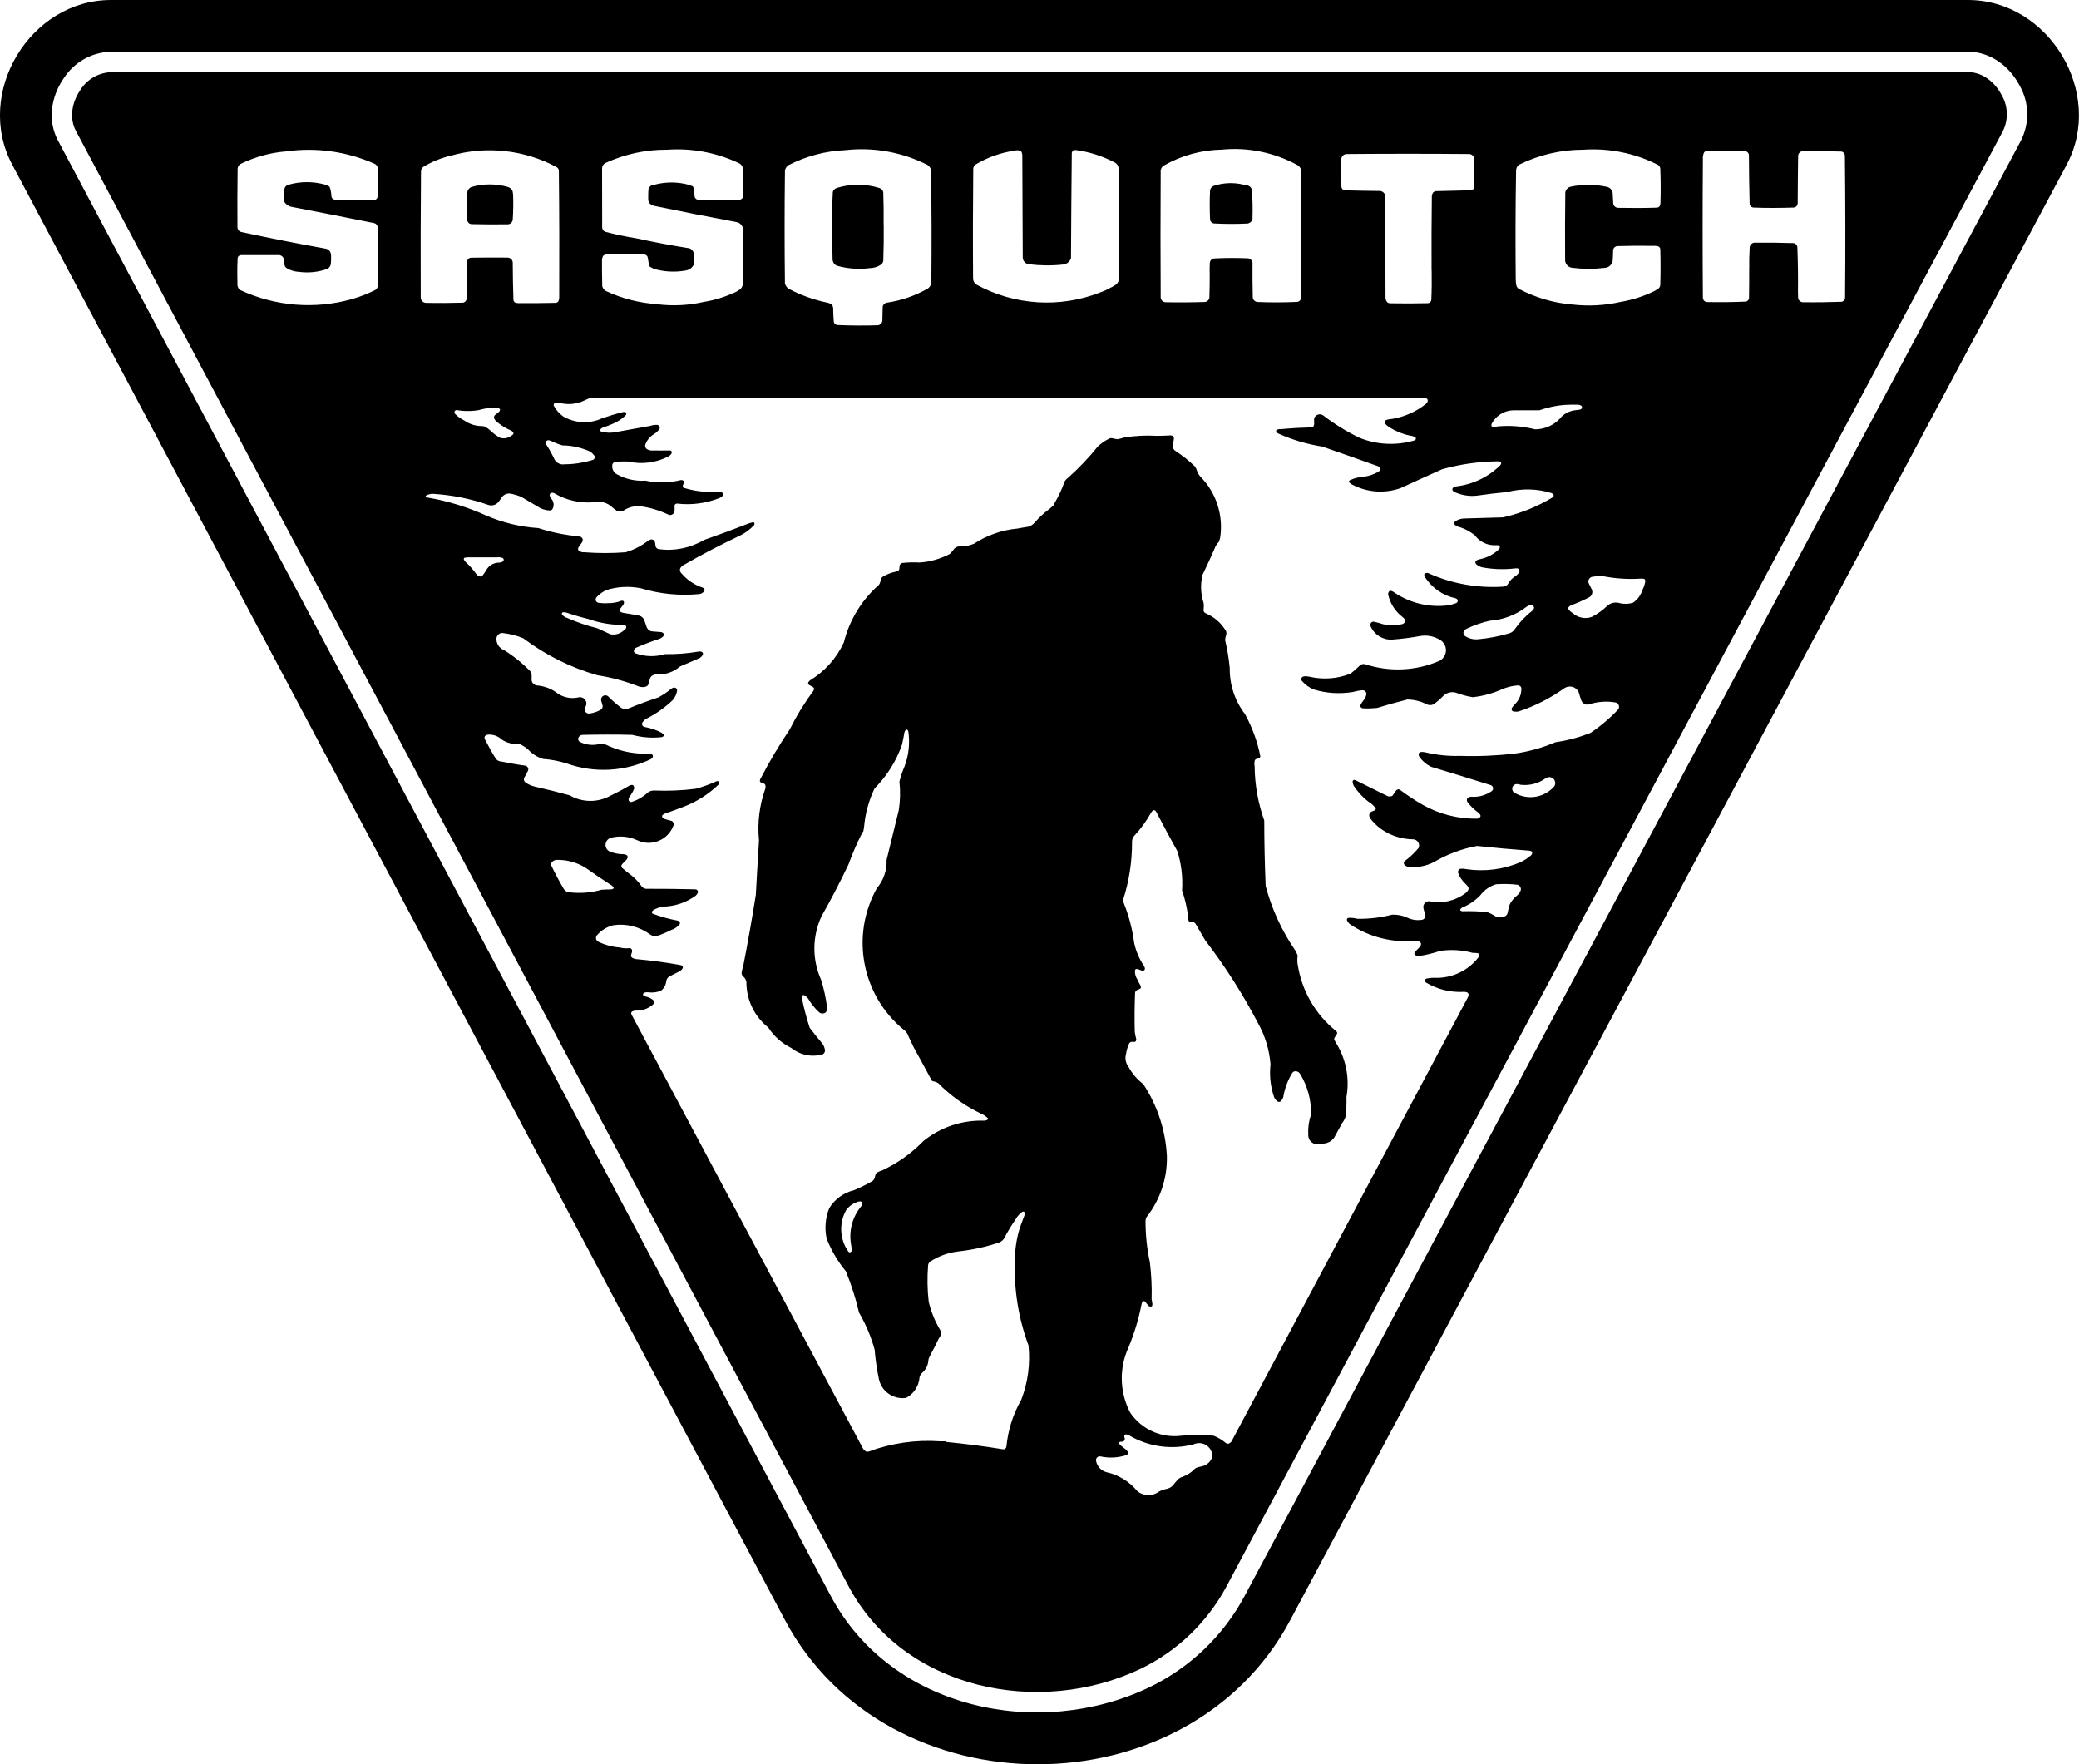 <?xml version="1.0" encoding="UTF-8"?><svg xmlns="http://www.w3.org/2000/svg" viewBox="0 0 235.7 200"><defs><style>.d{fill-rule:evenodd;}</style></defs><g id="a"/><g id="b"><g id="c"><path class="d" d="M12.59,0H223.1c9.2,0,15.53,10.55,11.2,18.67l-88.04,165.02c-11.62,21.77-45.7,21.74-57.28-.06L1.38,18.65C-2.93,10.53,3.4,0,12.59,0Zm124.86,165.1c0-.51-.26-.99-.69-1.27s-.98-.31-1.44-.1c-2.49,.65-5.14,.28-7.35-1.04-.09-.05-.19-.09-.3-.09-.11,0-.2,.08-.21,.19,0,.06,0,.12,.03,.18,.02,.05,.03,.11,.03,.16,0,.13-.08,.24-.21,.28-.05,.02-.11,.02-.16,.02-.07,0-.13,0-.19,.03-.04,.01-.07,.05-.09,.09-.01,.04,0,.09,.02,.12,.1,.13,.21,.24,.34,.32,.12,.1,.25,.21,.38,.3,.1,.08,.18,.18,.24,.29,.06,.12,.03,.26-.08,.33l-.12,.06c-.94,.29-1.93,.34-2.89,.13-.15-.03-.3,.02-.4,.14-.1,.11-.14,.27-.09,.41,.13,.6,.59,1.08,1.18,1.24,1.36,.3,2.58,1.05,3.47,2.12,.69,.6,1.71,.64,2.45,.09,.12-.07,.24-.12,.37-.17,.12-.05,.25-.09,.38-.12,.37-.04,.71-.23,.93-.52,.18-.23,.37-.45,.57-.65l.23-.15c.44-.14,.85-.35,1.22-.63,.13-.12,.26-.24,.39-.36l.14-.1c.23-.08,.47-.15,.71-.19,.55-.13,.99-.55,1.14-1.1h0Zm-30.26-1.65c2.18,.21,4.36,.49,6.52,.84,.09,.01,.19-.01,.26-.07,.07-.06,.12-.14,.13-.24,.18-1.86,.75-3.67,1.68-5.3,.76-1.96,1.04-4.08,.82-6.17-1.14-3.08-1.66-6.34-1.54-9.62,0-1.26,.19-2.5,.56-3.7,.17-.47,.35-.94,.52-1.41,.04-.09,.05-.2,.04-.3-.01-.06-.05-.1-.1-.12-.05-.02-.11-.02-.16,0-.32,.22-.59,.51-.77,.85-.49,.71-.94,1.45-1.33,2.21-.17,.24-.42,.41-.7,.48-1.44,.47-2.93,.79-4.44,.96-1.17,.13-2.28,.53-3.26,1.18-.12,.11-.19,.25-.2,.41-.11,1.38-.09,2.76,.07,4.13,.27,1.13,.71,2.21,1.31,3.21,.1,.23,.09,.5-.02,.73l-.17,.25c-.27,.59-.56,1.16-.88,1.73l-.24,.5-.04,.25c-.04,.54-.3,1.04-.72,1.39-.14,.13-.23,.3-.28,.48-.07,.99-.64,1.87-1.51,2.34-1.48,.23-2.87-.77-3.12-2.24-.22-1.06-.37-2.13-.46-3.21-.4-1.48-1-2.89-1.77-4.21-.37-1.6-.87-3.16-1.49-4.68-.91-1.11-1.65-2.36-2.18-3.7-.25-1.16-.15-2.36,.29-3.46,.63-1.03,1.64-1.76,2.81-2.04,.71-.3,1.41-.64,2.08-1.03,.14-.1,.24-.25,.27-.42,.01-.04,.03-.09,.04-.14,.01-.06,.03-.12,.05-.18,.03-.1,.09-.18,.18-.23,.19-.11,.4-.2,.61-.26,1.74-.82,3.32-1.95,4.66-3.33,1.94-1.56,4.37-2.37,6.86-2.29,.14,0,.28-.04,.4-.12,.02-.02,.04-.06,.04-.09,0-.04-.01-.07-.04-.1-.25-.22-.53-.4-.84-.53-1.76-.85-3.37-2-4.75-3.4-.16-.11-.34-.18-.53-.21-.06-.01-.11-.03-.16-.06-.02,0-.04-.02-.06-.04-.05-.08-.1-.16-.13-.25-.63-1.18-1.27-2.35-1.91-3.51-.21-.42-.41-.84-.6-1.26l-.1-.25c-.1-.18-.24-.34-.41-.47-4.78-3.9-6.08-10.67-3.07-16.06,.76-.89,1.15-2.04,1.1-3.2,.46-1.89,.92-3.78,1.39-5.67,.16-1.06,.19-2.14,.07-3.21,.14-.59,.34-1.17,.58-1.73,.48-1.26,.62-2.62,.43-3.96-.01-.07-.05-.13-.1-.18-.05-.04-.12-.03-.17,0-.08,.07-.14,.16-.17,.26-.08,.48-.17,.95-.28,1.42-.65,1.87-1.72,3.56-3.11,4.96-.66,1.38-1.06,2.86-1.19,4.38l-.08,.47-.13,.18c-.59,1.16-1.11,2.35-1.55,3.57-.95,2-1.97,3.97-3.07,5.9-1.05,2.27-1.07,4.88-.05,7.17,.33,1.04,.56,2.1,.69,3.18,.01,.18-.04,.37-.14,.52-.23,.2-.58,.19-.8-.03-.45-.42-.84-.9-1.15-1.43-.12-.19-.29-.34-.48-.46-.05-.03-.11-.04-.16-.02-.05,.02-.1,.06-.12,.11-.04,.14-.03,.3,.03,.43,.23,1.06,.51,2.12,.84,3.15,.44,.58,.89,1.15,1.37,1.71,.2,.24,.33,.53,.37,.84,.02,.26-.18,.5-.44,.52-1.18,.28-2.43,0-3.38-.77-1.06-.52-1.97-1.33-2.61-2.32-1.58-1.25-2.49-3.16-2.48-5.17-.04-.21-.14-.41-.3-.56-.06-.07-.12-.14-.19-.21h0c-.05-.1-.06-.2-.05-.3,.04-.23,.09-.45,.17-.67,.53-2.71,1.01-5.42,1.44-8.14,.11-2.06,.23-4.11,.36-6.17-.2-1.98,.05-3.98,.71-5.85,.04-.14,.04-.29,0-.43-.01-.03-.03-.05-.05-.08-.03-.03-.07-.06-.11-.07-.11-.04-.21-.08-.31-.12l-.09-.05c-.04-.05-.06-.12-.05-.19,.01-.09,.05-.17,.1-.25,.99-1.91,2.09-3.76,3.29-5.54,.75-1.51,1.63-2.95,2.64-4.31,.06-.08,.09-.16,.11-.25,.01-.08-.02-.15-.08-.2l-.13-.08c-.13-.07-.25-.14-.37-.21-.09-.06-.11-.17-.07-.27,.04-.09,.11-.17,.19-.23,1.68-1.02,3.02-2.52,3.84-4.31,.63-2.52,2.01-4.79,3.96-6.51,.07-.07,.11-.16,.14-.25,.03-.13,.06-.26,.1-.39,.03-.1,.09-.2,.17-.27,.45-.27,.94-.47,1.45-.58,.12-.02,.23-.06,.33-.11,.07-.04,.12-.11,.13-.19,.01-.06,.02-.12,.02-.18,0-.09,.01-.17,.04-.26,.04-.13,.14-.23,.28-.26,.65-.07,1.31-.09,1.96-.05,1.2-.08,2.36-.41,3.43-.97,.19-.19,.37-.39,.52-.61,.15-.15,.35-.24,.56-.25,.57,.03,1.14-.08,1.66-.3,1.48-.97,3.17-1.56,4.93-1.72,.41-.08,.82-.15,1.24-.21,.29-.09,.54-.26,.73-.49,.51-.58,1.08-1.11,1.71-1.57l.41-.37,.12-.25c.46-.78,.84-1.6,1.14-2.45,.09-.16,.21-.29,.36-.39,1.23-1.1,2.37-2.29,3.41-3.58,.4-.38,.86-.69,1.36-.92,.09-.03,.19-.03,.29-.01,.19,.06,.39,.1,.59,.11,.25-.05,.49-.11,.73-.19,1.23-.2,2.47-.26,3.71-.19,.52,0,1.05-.02,1.57-.05,.08,0,.16,.03,.23,.06,.03,.01,.06,.04,.08,.06,.02,.02,.04,.05,.04,.08,.02,.07,.02,.15,.01,.22-.06,.31-.09,.62-.09,.93,.02,.16,.11,.3,.24,.39,.8,.52,1.55,1.11,2.23,1.77,.11,.14,.18,.29,.23,.46,.08,.27,.22,.52,.42,.72,1.79,1.83,2.61,4.39,2.22,6.92l-.14,.46-.16,.17c-.07,.09-.14,.19-.2,.3-.06,.1-.1,.21-.14,.32-.43,.99-.89,1.98-1.36,2.95-.25,1.06-.21,2.16,.13,3.19,.03,.22,.03,.45,0,.67-.02,.09-.02,.19,.01,.28,.04,.09,.11,.16,.19,.2,.97,.4,1.78,1.1,2.32,2,.07,.15,.08,.32,.03,.47-.06,.18-.1,.37-.12,.57,.25,1.05,.43,2.12,.53,3.2-.03,1.87,.58,3.7,1.72,5.19,.82,1.49,1.41,3.1,1.74,4.77,.01,.11-.05,.21-.16,.25-.04,.02-.09,.03-.14,.04-.07,.01-.13,.03-.19,.06-.08,.04-.13,.11-.15,.2-.04,.21-.04,.42,0,.62,.02,2.09,.39,4.17,1.09,6.14,0,2.47,.06,4.95,.16,7.42,.7,2.64,1.85,5.13,3.41,7.38l.22,.5-.03,.25c-.01,.18-.01,.35,0,.53,0,.07,.01,.15,.03,.22,.45,2.98,2.01,5.68,4.35,7.56,.07,.05,.12,.13,.13,.21,0,.02,0,.05-.01,.07-.03,.06-.06,.12-.09,.17-.05,.08-.1,.16-.16,.24l-.07,.12c-.02,.08-.01,.17,.03,.24,.1,.18,.21,.35,.31,.53,1.03,1.78,1.4,3.87,1.04,5.9,.02,.74-.01,1.49-.1,2.22-.09,.27-.22,.53-.4,.75-.3,.55-.6,1.1-.9,1.65-.31,.42-.8,.67-1.32,.66-.28,.04-.57,.06-.85,.05-.49-.15-.81-.62-.76-1.13-.04-.76,.07-1.52,.32-2.24,.03-1.62-.41-3.21-1.25-4.59-.14-.23-.41-.34-.68-.27-.09,.04-.17,.11-.22,.19-.5,.83-.84,1.74-1,2.69-.05,.18-.14,.35-.27,.48-.09,.09-.23,.12-.34,.07-.21-.13-.37-.33-.45-.56-.4-1.18-.53-2.43-.39-3.67-.13-1.64-.61-3.24-1.42-4.68-1.72-3.29-3.72-6.43-5.98-9.38-.37-.62-.74-1.25-1.1-1.88-.04-.07-.11-.13-.19-.16h-.11c-.07,0-.15-.01-.22,0h-.11c-.07-.05-.12-.11-.15-.18-.06-.17-.08-.34-.07-.51-.12-1-.35-1.98-.68-2.93,.1-1.5-.08-3.01-.53-4.45-.77-1.38-1.52-2.77-2.25-4.18-.05-.12-.12-.24-.2-.35-.07-.11-.21-.15-.32-.08-.09,.07-.16,.15-.21,.25-.54,.96-1.19,1.86-1.95,2.67-.16,.21-.23,.46-.21,.72,0,2.17-.33,4.34-.99,6.41-.01,.17,.01,.33,.07,.49,.57,1.43,.96,2.93,1.16,4.46,.2,.95,.59,1.85,1.13,2.65,.06,.09,.09,.19,.09,.29,0,.12-.11,.22-.23,.23-.09,0-.17-.03-.25-.07l-.36-.13c-.06-.02-.13,0-.19,.02-.05,.02-.08,.06-.09,.11-.04,.37,.06,.75,.27,1.06,.09,.21,.19,.41,.31,.61,.05,.08,.08,.17,.09,.26,0,.07-.03,.14-.1,.17-.06,.04-.13,.07-.19,.09-.07,.02-.13,.05-.2,.09-.12,.08-.18,.21-.18,.35-.05,1.45-.07,2.9-.03,4.35,.03,.23,.07,.46,.13,.68,.04,.1,.05,.2,.03,.3-.02,.08-.07,.14-.14,.17h-.11c-.08,0-.15,0-.23-.01-.06,0-.11,.01-.16,.04-.06,.03-.1,.07-.14,.12-.18,.37-.3,.77-.36,1.18-.16,.51-.06,1.06,.26,1.48,.41,.77,.99,1.45,1.69,1.98,1.59,2.42,2.52,5.22,2.67,8.12,.07,2.5-.74,4.94-2.27,6.91-.1,.15-.15,.32-.15,.49,0,1.57,.16,3.14,.49,4.67,.17,1.39,.24,2.79,.2,4.19,.02,.15,.05,.3,.08,.45,.01,.09,0,.19-.01,.28-.01,.04-.04,.08-.08,.09-.13,.05-.28,.01-.36-.09-.12-.14-.23-.29-.35-.43l-.07-.07c-.09-.04-.2,0-.25,.08-.05,.08-.09,.17-.1,.26-.36,1.84-.92,3.63-1.67,5.34-.88,2.26-.74,4.78,.37,6.93,1.27,1.9,3.51,2.92,5.78,2.64,1.23-.14,2.47-.13,3.7,0,.49,.19,.95,.47,1.36,.81,.1,.09,.24,.12,.37,.07,.18-.08,.32-.23,.38-.41l26.71-50.18c.05-.09,.07-.19,.07-.3,0-.12-.08-.23-.2-.26-.11-.04-.23-.06-.35-.05-1.49,.08-2.98-.28-4.26-1.05-.08-.05-.13-.14-.14-.24,0-.04,0-.07,.03-.11,.03-.04,.07-.07,.11-.09,.36-.09,.72-.12,1.09-.1,1.84,.03,3.59-.78,4.75-2.21,.07-.08,.12-.16,.17-.26,.03-.06,.03-.14,0-.2-.03-.06-.09-.11-.16-.12-.19-.03-.38-.05-.57-.04-1.21-.33-2.47-.41-3.7-.22-.78,.26-1.58,.46-2.39,.58-.1,0-.2-.02-.29-.05l-.12-.04c-.1-.06-.14-.18-.09-.29,.1-.16,.22-.3,.37-.42,.13-.12,.24-.26,.33-.42,.04-.08,.05-.17,.01-.25s-.1-.14-.18-.17c-.2-.07-.41-.1-.62-.07-2.51,.19-5.01-.45-7.12-1.82-.19-.12-.34-.29-.44-.49-.05-.1-.02-.22,.08-.28l.12-.03c.33-.01,.66,.02,.97,.11,1.33,.02,2.66-.14,3.94-.47,.59-.02,1.18,.09,1.72,.34,.53,.26,1.14,.34,1.72,.23,.12-.04,.21-.12,.27-.23s.06-.24,.02-.35c-.06-.25-.12-.5-.19-.75-.03-.2,.03-.41,.17-.56,.14-.15,.34-.22,.54-.2,1.44,.3,2.93-.05,4.09-.94,.15-.11,.26-.26,.32-.43,.02-.09,0-.18-.04-.26-.11-.14-.23-.28-.36-.4-.34-.32-.6-.71-.77-1.15-.05-.14-.02-.29,.07-.4,.06-.06,.14-.1,.23-.11,.2-.01,.41,0,.61,.05,2.08,.31,4.2,.04,6.14-.78,.44-.21,.85-.48,1.22-.8,.07-.07,.11-.15,.12-.25,0-.08-.03-.16-.1-.2-.09-.05-.19-.07-.29-.07-1.96-.15-3.91-.32-5.86-.53-1.75,.32-3.42,.95-4.95,1.86-.89,.44-1.89,.62-2.88,.51-.15-.04-.29-.12-.4-.23-.06-.06-.08-.14-.08-.22,0-.08,.05-.16,.11-.21,.58-.43,1.11-.93,1.57-1.49,.09-.21,.07-.45-.05-.64-.12-.19-.32-.32-.55-.33-1.3-.01-2.57-.41-3.64-1.16-.48-.35-.9-.76-1.26-1.23-.09-.15-.12-.32-.08-.49,.07-.16,.2-.27,.37-.31,.07-.03,.15-.06,.22-.09,.05-.02,.1-.07,.12-.12,.02-.04,.02-.09,0-.13-.23-.3-.51-.56-.84-.75-.65-.51-1.21-1.12-1.66-1.81-.07-.15-.11-.31-.11-.47,0-.05,.02-.09,.06-.13s.08-.05,.13-.05c.09,.01,.18,.05,.26,.1l3.51,1.74c.17,.06,.36,.05,.52-.02,.02-.01,.04-.03,.05-.05,.05-.07,.1-.14,.15-.21,.07-.09,.13-.18,.19-.28l.1-.12c.11-.1,.27-.11,.39-.04,.83,.62,1.69,1.2,2.59,1.71,1.86,1.05,3.97,1.59,6.1,1.57,.16,0,.31-.07,.41-.19,.02-.03,.04-.08,.04-.12,0-.05-.01-.09-.04-.14-.06-.1-.14-.19-.24-.26-.46-.33-.86-.72-1.2-1.17-.07-.11-.09-.25-.05-.38,.01-.03,.03-.05,.05-.07,.04-.03,.08-.06,.12-.08,.09-.05,.18-.08,.28-.08,.82,.07,1.63-.15,2.31-.61,.13-.07,.2-.22,.19-.37-.01-.15-.11-.28-.25-.33-2.25-.71-4.5-1.4-6.76-2.08-.56-.27-1.04-.68-1.38-1.2-.06-.11-.06-.24,0-.36,.04-.06,.11-.1,.18-.12,.17-.02,.34,0,.51,.03,1.28,.31,2.6,.45,3.92,.41,2.06,.07,4.12-.02,6.17-.25,1.61-.22,3.19-.66,4.69-1.3,1.36-.19,2.68-.55,3.96-1.05,1.15-.77,2.21-1.67,3.16-2.68,.1-.14,.11-.33,.04-.49-.07-.16-.22-.27-.39-.29-1-.17-2.03-.09-2.99,.23-.37,.09-.75-.13-.87-.49-.1-.29-.2-.59-.28-.89-.13-.3-.39-.53-.71-.61-.32-.09-.65-.03-.92,.15-1.58,1.13-3.32,2.02-5.17,2.63-.2,.04-.41,.04-.61,0-.08-.02-.15-.07-.18-.14s-.03-.16,0-.23c.09-.16,.21-.31,.34-.43,.5-.48,.77-1.14,.75-1.83-.02-.19-.19-.33-.38-.32-.58,.04-1.14,.17-1.68,.38-1.09,.5-2.26,.83-3.46,.96-.67-.11-1.32-.29-1.95-.53-.54-.13-1.11,.05-1.47,.47-.31,.32-.66,.62-1.03,.87-.23,.11-.5,.11-.73,.01-.69-.36-1.45-.55-2.22-.56-1.16,.29-2.31,.61-3.46,.96-.52,.05-1.05,.07-1.57,.04-.12,0-.22-.07-.28-.17-.03-.07-.02-.15,0-.22,.09-.18,.2-.35,.33-.51,.18-.2,.29-.45,.33-.72,0-.12-.04-.23-.13-.31-.08-.08-.2-.12-.32-.12-.37,.03-.74,.1-1.09,.2-1.48,.24-3,.15-4.44-.29-.52-.22-.98-.55-1.34-.98-.07-.09-.08-.22-.03-.32s.16-.17,.27-.18c.21-.03,.43-.01,.64,.04,1.55,.36,3.18,.23,4.66-.36,.38-.3,.74-.62,1.08-.96,.16-.11,.36-.15,.55-.1,2.78,.91,5.79,.77,8.47-.4,.43-.24,.7-.69,.7-1.18s-.26-.95-.69-1.19c-.66-.4-1.45-.56-2.22-.43-1.06,.2-2.13,.33-3.21,.41-1.03,.05-1.99-.54-2.41-1.48-.05-.12-.05-.25,0-.37,.07-.13,.2-.2,.34-.18,.36,.07,.72,.17,1.07,.29,.71,.15,1.45,.14,2.16-.01,.16-.05,.28-.16,.34-.31,.02-.09,0-.18-.05-.25-.08-.1-.18-.19-.28-.27-.81-.63-1.38-1.52-1.6-2.52-.02-.13,.02-.27,.11-.37,.05-.05,.12-.07,.2-.06,.09,.02,.17,.05,.25,.1,1.83,1.28,4.07,1.83,6.28,1.54,.29-.06,.57-.14,.85-.24,.12-.04,.2-.16,.2-.29-.02-.12-.11-.22-.23-.26-1.44-.3-2.69-1.17-3.49-2.4-.05-.09-.08-.18-.08-.28,0-.06,.03-.12,.09-.15l.1-.03c.08-.03,.17-.03,.25,0,2.65,1.2,5.56,1.72,8.46,1.54,.18,0,.36-.07,.5-.19,.08-.09,.14-.19,.2-.29,.19-.3,.45-.55,.75-.73,.17-.11,.31-.26,.41-.43,.05-.09,.05-.2,0-.29s-.15-.15-.25-.15c-.2,0-.41,.02-.61,.05-1.14,.1-2.3,.04-3.42-.18-.2-.07-.39-.17-.56-.31-.1-.08-.15-.21-.11-.34l.07-.09c.12-.08,.26-.13,.4-.16,.82-.16,1.57-.55,2.18-1.12,.06-.07,.1-.15,.11-.24,0-.1-.06-.2-.16-.22-.09-.02-.19-.02-.29-.01-.94,.05-1.84-.37-2.39-1.13-.58-.46-1.24-.8-1.95-.99-.11-.04-.21-.11-.3-.18-.06-.05-.09-.11-.09-.19,0-.07,.03-.14,.09-.19,.3-.22,.66-.34,1.02-.35,1.48-.04,2.96-.08,4.44-.13,1.99-.45,3.9-1.22,5.64-2.28,.09-.06,.12-.17,.08-.27-.04-.08-.11-.15-.2-.19-1.63-.52-3.38-.56-5.04-.13-1.15,.11-2.3,.24-3.45,.41-.87,.1-1.75-.05-2.55-.41-.08-.04-.15-.1-.2-.18-.06-.11-.04-.25,.06-.32,.08-.07,.18-.11,.28-.13,1.9-.21,3.68-1.05,5.04-2.39,.06-.06,.1-.14,.12-.22,0-.07-.02-.14-.08-.18-.09-.05-.19-.07-.29-.06-2.14,.02-4.27,.32-6.33,.9-1.57,.7-3.13,1.41-4.69,2.13-1.84,.66-3.87,.5-5.59-.44l-.24-.19s-.05-.12-.02-.18l.09-.08c.49-.23,1.02-.36,1.56-.39,.58-.08,1.14-.27,1.65-.55,.1-.06,.18-.14,.24-.24,.04-.06,.03-.14-.01-.2-.1-.13-.25-.22-.41-.26-2.05-.74-4.1-1.46-6.16-2.17-1.73-.27-3.42-.77-5.01-1.49-.08-.04-.15-.1-.2-.18-.03-.04-.03-.09-.02-.14s.05-.08,.1-.1c.15-.06,.32-.09,.49-.07,1.14-.11,2.28-.17,3.42-.2,.13-.02,.25-.11,.28-.25,.03-.12,.03-.24,.01-.36,0-.12,0-.24,0-.36,.05-.22,.21-.39,.42-.47,.21-.08,.44-.04,.62,.09,1.27,.98,2.65,1.83,4.1,2.53,2,.81,4.21,.91,6.27,.29,.08-.03,.13-.12,.13-.2,0-.09-.06-.17-.14-.2-.2-.08-.4-.13-.61-.15-.84-.19-1.65-.53-2.37-1.01-.15-.1-.29-.23-.4-.37-.02-.04-.03-.08-.03-.13,0-.04,.01-.08,.04-.11,.05-.08,.13-.13,.22-.16,.2-.05,.41-.09,.61-.1,1.39-.23,2.7-.81,3.81-1.69,.09-.07,.16-.16,.2-.27,.03-.08,.03-.18-.02-.25-.04-.08-.12-.13-.21-.15-.2-.04-.41-.05-.61-.04l-93.74,.04-.5,.04c-.17,.07-.33,.14-.49,.22-.9,.44-1.93,.54-2.9,.27-.14-.03-.29-.02-.43,.02-.04,.02-.08,.04-.11,.07-.02,.01-.04,.03-.05,.05-.03,.07-.03,.14,0,.21,.26,.47,.61,.88,1.04,1.19,1.35,.8,3.01,.88,4.44,.22,.78-.27,1.58-.51,2.39-.71,.09-.01,.18,0,.27,.04,.05,.02,.09,.08,.08,.13,0,.08-.04,.15-.09,.21-.41,.41-.9,.73-1.44,.95-.37,.17-.75,.31-1.14,.43-.09,.04-.18,.1-.25,.18-.03,.04-.05,.1-.04,.16,0,.05,.04,.09,.09,.11,.52,.15,1.07,.18,1.6,.08l3.94-.71c.27-.09,.55-.13,.83-.12,.12,.01,.23,.09,.27,.21s.01,.25-.08,.34c-.16,.2-.34,.36-.56,.5-.46,.27-.8,.69-.98,1.19-.07,.24,.06,.49,.3,.57,.15,.07,.32,.1,.49,.09,.67,.01,1.34,.01,2.01,0,.08,0,.14,.05,.18,.11,.04,.07,.03,.15,0,.21-.08,.15-.2,.27-.35,.35-1.41,.73-3.04,.94-4.59,.58-.47-.02-.95,0-1.42,.04-.22,.03-.39,.22-.37,.45-.03,.41,.19,.79,.55,.97,.98,.54,2.1,.79,3.21,.71,1.34,.28,2.72,.26,4.04-.07,.12-.01,.24,.04,.32,.13,.04,.06,.04,.14,.01,.21l-.07,.12c-.05,.09-.07,.19-.06,.29,0,.06,.04,.1,.09,.13,1.29,.4,2.64,.55,3.98,.45,.1,.01,.21,.03,.31,.05,.08,.03,.15,.08,.19,.16,.03,.07,.03,.15-.02,.21-.12,.14-.27,.25-.44,.31-1.51,.59-3.15,.8-4.76,.61-.11,0-.22,.06-.27,.16l-.02,.12c.02,.2,.02,.4,0,.59-.02,.15-.11,.28-.25,.36-.13,.08-.29,.09-.43,.03-.99-.47-2.05-.8-3.14-.95-.7-.08-1.4,.1-1.99,.5-.23,.13-.51,.13-.74,0-.14-.1-.28-.2-.42-.31-.59-.61-1.47-.86-2.29-.64-1.53,.1-3.05-.25-4.37-1.03-.09-.05-.2-.06-.3-.05-.08,.01-.16,.06-.2,.14-.04,.08-.04,.17,0,.24,.06,.11,.12,.22,.19,.32,.28,.34,.31,.82,.07,1.19-.06,.06-.14,.1-.22,.11-.37,0-.74-.09-1.08-.24-.74-.44-1.48-.87-2.22-1.31-.4-.16-.81-.28-1.23-.36-.42-.06-.84,.16-1.04,.54-.03,.04-.07,.09-.1,.14-.07,.1-.14,.19-.22,.29-.27,.32-.71,.45-1.11,.32-2.07-.73-4.23-1.15-6.42-1.27-.2,.02-.4,.08-.59,.16l-.09,.07s-.03,.04-.03,.07c0,.03,.02,.05,.04,.06,.08,.05,.16,.08,.25,.08,2.27,.39,4.49,1.08,6.59,2.03,1.87,.81,3.88,1.29,5.91,1.42,1.5,.49,3.06,.8,4.63,.94,.15,.02,.28,.11,.36,.24,.06,.15,.04,.31-.05,.44-.11,.17-.23,.33-.35,.49-.06,.07-.1,.17-.1,.27,0,.09,.06,.17,.13,.22,.18,.11,.39,.16,.6,.14,1.55,.12,3.11,.12,4.66,0,.93-.27,1.81-.72,2.57-1.32,.08-.06,.17-.1,.27-.12,.12-.03,.25,0,.34,.07s.16,.19,.17,.31c.01,.1,.03,.2,.04,.29l.03,.15c.06,.14,.19,.24,.34,.27,1.78,.24,3.59-.13,5.13-1.04,1.73-.61,3.45-1.24,5.16-1.91l.4-.11s.07,0,.1,.03c.03,.02,.05,.05,.06,.09,.02,.08,0,.17-.06,.24-.43,.45-.93,.83-1.48,1.11-2.24,1.06-4.45,2.21-6.6,3.45-.1,.08-.18,.17-.25,.27-.11,.2-.06,.45,.11,.6,.64,.76,1.47,1.32,2.41,1.63,.08,.03,.14,.08,.19,.14,.04,.07,.04,.15,.01,.22-.13,.21-.35,.35-.59,.37-2.23,.21-4.48-.01-6.63-.66-1.31-.26-2.67-.19-3.95,.22-.38,.2-.74,.46-1.04,.77-.1,.1-.14,.25-.11,.39,.05,.14,.16,.24,.3,.27,.36,.05,.73,.07,1.1,.04,.51,.01,1.03-.08,1.5-.27,.07-.02,.15-.02,.22,.02,.06,.05,.09,.12,.08,.2,0,.09-.04,.19-.1,.26-.1,.12-.19,.24-.28,.36l-.08,.12c-.06,.1-.03,.24,.08,.3,.11,.07,.22,.11,.35,.12,.6,.09,1.19,.19,1.78,.31,.27,.08,.49,.29,.57,.56,.09,.26,.18,.52,.27,.78,.11,.25,.34,.42,.61,.44,.34,.02,.68,.05,1.02,.08,.07,.02,.14,.05,.2,.09,.06,.04,.1,.11,.1,.19,0,.07-.02,.15-.07,.2-.11,.12-.24,.21-.39,.27-.93,.3-1.84,.65-2.73,1.04-.11,.07-.19,.18-.21,.31-.01,.14,.07,.26,.2,.31,1.06,.38,2.22,.42,3.31,.09,1.3,.02,2.6-.08,3.88-.3,.1-.01,.19,0,.28,.03,.07,.02,.12,.07,.15,.14,.03,.07,.02,.14-.01,.21-.09,.16-.22,.29-.38,.38-.74,.31-1.47,.62-2.2,.94-.74,.64-1.71,.97-2.7,.9-.24,0-.47,.11-.62,.29l-.1,.21c-.03,.16-.06,.32-.1,.48-.04,.22-.22,.39-.44,.43-.24,.05-.49,.03-.72-.05-1.51-.59-3.08-1.02-4.69-1.27-3.03-.87-5.88-2.29-8.4-4.19-.76-.32-1.57-.52-2.39-.6-.19,0-.37,.1-.5,.25-.12,.15-.18,.34-.15,.53,.04,.51,.37,.96,.84,1.15,1.09,.67,2.09,1.48,2.99,2.4,.11,.12,.17,.28,.16,.44,0,.2,0,.4,0,.6,.05,.31,.3,.55,.62,.58,.87,.07,1.71,.4,2.39,.95,.71,.45,1.58,.59,2.4,.38,.27-.03,.53,.1,.68,.32,.15,.23,.16,.51,.03,.75l-.11,.27h0c0,.15,.05,.29,.16,.39s.25,.14,.4,.12c.44-.06,.86-.2,1.24-.41,.17-.09,.27-.28,.24-.47-.04-.18-.1-.36-.15-.53-.08-.23,.02-.48,.22-.59s.47-.07,.62,.12c.45,.45,.93,.87,1.44,1.25,.22,.12,.48,.15,.72,.09,1.14-.47,2.3-.9,3.48-1.29,.5-.27,.97-.58,1.4-.94,.09-.07,.19-.13,.3-.16,.11-.03,.23,0,.31,.07s.12,.19,.1,.31c-.07,.39-.25,.76-.52,1.06-.9,.85-1.93,1.57-3.04,2.12-.15,.1-.27,.24-.37,.39-.05,.1-.06,.21-.01,.31,.05,.1,.14,.17,.24,.19,.67,.12,1.32,.33,1.93,.65l.24,.2s.03,.07,.03,.11c0,.03-.02,.07-.04,.09-.06,.06-.14,.1-.23,.11-1.11,.12-2.23,.03-3.31-.26-1.87-.05-3.74-.04-5.61,0-.26,0-.49,.19-.53,.45,0,.14,.08,.28,.21,.35,.69,.35,1.49,.43,2.24,.23,.11-.02,.21-.03,.32-.04,.05,0,.1,0,.15,.02,.25,.11,.5,.23,.75,.34,1.39,.58,2.88,.84,4.38,.78,.1,0,.19,.03,.28,.06,.07,.03,.12,.08,.14,.14s.02,.14-.01,.2c-.05,.09-.13,.17-.21,.22-2.98,1.42-6.4,1.6-9.51,.5-.88-.28-1.79-.46-2.71-.52-.67-.21-1.27-.59-1.73-1.11-.23-.19-.48-.35-.74-.49-.15-.07-.32-.11-.48-.1-.61,.02-1.21-.15-1.72-.49-.38-.36-.89-.57-1.42-.57-.14-.01-.28,.02-.41,.08-.14,.1-.18,.28-.1,.44,.39,.76,.8,1.51,1.25,2.23,.11,.13,.25,.22,.42,.27l.25,.04c.88,.18,1.77,.34,2.67,.46,.15,.04,.27,.15,.33,.29,.02,.1,0,.2-.03,.29-.14,.26-.28,.52-.42,.78-.09,.17-.05,.39,.1,.52,.32,.23,.68,.4,1.07,.49,1.33,.3,2.65,.63,3.96,.99,1.45,.84,3.24,.85,4.69,.02,.73-.35,1.45-.73,2.15-1.14,.08-.04,.18-.06,.28-.05,.03,0,.05,.02,.08,.03,.03,.02,.05,.05,.07,.08,.06,.11,.07,.23,.04,.35-.14,.33-.33,.65-.55,.94-.07,.11-.09,.26-.04,.38,.07,.12,.21,.17,.34,.14,.68-.22,1.3-.58,1.82-1.07,.22-.16,.48-.23,.75-.22,1.56,.06,3.13,0,4.68-.2,.81-.22,1.59-.5,2.35-.85,.07-.03,.14-.03,.21,0,.06,.02,.1,.08,.1,.14,0,.1-.04,.19-.1,.26-1.16,1.11-2.53,1.97-4.04,2.53-.68,.26-1.36,.51-2.05,.75-.09,.04-.17,.1-.24,.16-.03,.03-.05,.07-.05,.11,0,.04,0,.08,.03,.12,.05,.08,.13,.15,.22,.19,.23,.08,.47,.14,.7,.2l.15,.04c.18,.1,.26,.31,.2,.5-.29,.8-.9,1.44-1.69,1.76-.79,.32-1.67,.29-2.44-.08-.93-.43-1.99-.53-2.98-.27-.36,.11-.6,.44-.6,.82s.27,.7,.63,.79c.46,.17,.94,.25,1.43,.25,.11,0,.22,.04,.32,.09,.11,.06,.16,.19,.12,.3-.03,.12-.1,.22-.19,.3-.14,.14-.28,.28-.41,.42-.06,.06-.1,.14-.1,.23s.04,.17,.1,.23c.31,.27,.62,.52,.95,.76,.44,.34,.83,.74,1.15,1.19l.15,.2c.18,.16,.43,.23,.67,.2,1.79,0,3.57,.01,5.36,.06,.14,0,.26,.1,.3,.23v.12c-.06,.14-.14,.26-.25,.36-1.07,.79-2.36,1.22-3.69,1.25-.39,.06-.77,.19-1.11,.39-.08,.05-.14,.12-.17,.21-.01,.07,.02,.15,.08,.19,.08,.06,.18,.09,.28,.11,.82,.29,1.66,.52,2.52,.68,.14,.02,.25,.12,.3,.25,0,.03,0,.06,0,.08-.01,.04-.03,.09-.06,.12-.23,.27-.53,.47-.87,.59-.55,.28-1.12,.52-1.71,.72-.26,.04-.53-.03-.74-.18-1.2-.89-2.71-1.27-4.19-1.05-.71,.18-1.35,.57-1.84,1.13-.09,.11-.13,.26-.11,.4,.03,.14,.12,.26,.24,.33,.77,.37,1.6,.6,2.45,.66,.35,.09,.71,.12,1.07,.08,.07,0,.15,0,.21,.04,.11,.1,.15,.25,.11,.4-.04,.11-.08,.22-.11,.34v.11c0,.08,.06,.15,.13,.19,.17,.11,.37,.17,.58,.17,1.6,.15,3.19,.36,4.77,.64l.28,.07c.12,.07,.15,.23,.08,.34-.11,.18-.28,.33-.49,.4-.31,.16-.62,.31-.93,.47-.16,.07-.29,.2-.37,.36l-.06,.25c-.05,.41-.26,.79-.59,1.04-.46,.19-.96,.25-1.44,.18-.13-.01-.26,0-.38,.02-.08,.02-.15,.06-.19,.13-.04,.06-.04,.13,0,.19,.05,.07,.13,.11,.21,.13,.33,.06,.63,.19,.89,.39,.14,.13,.16,.35,.04,.49-.54,.5-1.27,.76-2,.72-.1,0-.2,.03-.29,.06l-.12,.05c-.1,.07-.13,.2-.08,.31l26.28,49.27c.08,.11,.17,.21,.29,.28,.1,.05,.21,.05,.31,.03,2.58-.96,5.34-1.36,8.08-1.17,.25,0,.49,0,.74,0h0Zm-11.29-26.22c-.8,1.48-.69,3.28,.28,4.65,.06,.08,.17,.11,.26,.06,.07-.04,.11-.11,.11-.19,0-.2-.01-.41-.05-.6-.3-1.57,.12-3.18,1.14-4.41,.06-.08,.1-.17,.13-.26,.01-.07,0-.14-.05-.2s-.11-.09-.18-.09c-.17,0-.34,.05-.49,.12-.47,.18-.87,.5-1.15,.91h0Zm71.97-35.79c-.58,.62-1.28,1.11-2.07,1.43-.09,.04-.16,.1-.22,.18-.02,.03-.03,.06-.03,.1,0,.03,.01,.05,.04,.07,.06,.05,.14,.08,.22,.08,.94-.03,1.88,0,2.81,.1,.26,.1,.51,.22,.75,.37,.4,.29,.93,.31,1.35,.04,.09-.07,.15-.16,.19-.27,.06-.29,.12-.57,.18-.86,.21-.48,.54-.9,.96-1.22,.16-.14,.28-.31,.35-.51,.05-.14,.03-.29-.05-.42-.08-.13-.2-.21-.35-.24-.79-.09-1.59-.1-2.38-.05-.69,.2-1.3,.62-1.75,1.19h0Zm-101.38-3c-1.02-.67-2.22-1-3.43-.96-.19,.02-.36,.11-.49,.25-.09,.12-.11,.27-.06,.41,.44,.91,.91,1.79,1.42,2.66,.14,.21,.37,.33,.62,.35,1.23,.15,2.47,.05,3.66-.29,.36-.02,.72-.04,1.09-.04,.08,0,.16-.03,.23-.08,.02-.02,.04-.04,.04-.07,0-.04,0-.07-.03-.1-.11-.14-.25-.26-.42-.34-.89-.57-1.76-1.17-2.62-1.78h0Zm105.87-9.49c-.13-.03-.26-.06-.39-.07-.24,0-.45,.15-.51,.38s.02,.47,.22,.6c1.49,.89,3.41,.58,4.54-.73,.17-.27,.12-.62-.1-.84s-.58-.26-.85-.09c-.83,.62-1.88,.89-2.91,.76h0Zm1.5-20.19c-.05-.12-.18-.19-.3-.17-.19,.02-.36,.09-.51,.21-1.21,.92-2.66,1.47-4.17,1.57-.92,.21-1.81,.52-2.66,.93-.16,.09-.27,.24-.31,.42,0,.15,.06,.29,.18,.38,.46,.3,1.01,.43,1.56,.36,1.16-.11,2.31-.33,3.44-.66,.26-.07,.49-.24,.64-.47,.54-.78,1.2-1.48,1.95-2.06,.08-.07,.15-.16,.21-.26,.02-.04,.03-.08,.03-.12,0-.04-.01-.08-.03-.12h0Zm-109.78,.66c-.09-.02-.19-.02-.28,0-.04,0-.08,.04-.09,.08-.03,.08,0,.16,.05,.22,.15,.15,.33,.27,.54,.33,1.1,.49,2.25,.88,3.42,1.17,.49,.23,.98,.46,1.48,.68,.56,.11,1.13-.06,1.54-.45,.1-.06,.18-.14,.23-.23,.04-.07,.04-.16,0-.24-.04-.08-.11-.13-.19-.15-.15-.02-.31-.02-.46,.01-1.23-.03-2.44-.25-3.59-.66-.9-.22-1.78-.48-2.65-.77h0Zm122.42-3.7c-.03-.06-.08-.1-.15-.11-.16-.03-.33-.03-.49-.01-1.39,.08-2.79-.02-4.16-.29-.4-.01-.79,.01-1.19,.08-.17,.03-.32,.15-.39,.31-.07,.16-.06,.34,.03,.49,.12,.22,.23,.44,.33,.66,.12,.32,0,.69-.31,.86-.68,.35-1.38,.66-2.1,.93-.1,.05-.19,.12-.25,.22-.04,.08-.03,.17,.02,.23,.12,.16,.27,.3,.44,.39,.59,.55,1.44,.73,2.19,.45,.63-.32,1.22-.74,1.72-1.23,.4-.37,.96-.49,1.47-.32,.49,.11,.99,.09,1.47-.05,.51-.34,.89-.85,1.07-1.44,.15-.29,.26-.6,.32-.92,0-.05,0-.11,0-.16,0-.03-.01-.06-.03-.09h0Zm-133.9-2.28c.03,.1,.09,.19,.17,.25,.46,.41,.87,.88,1.23,1.38,.09,.13,.23,.23,.38,.28,.13,.02,.27-.03,.35-.14,.14-.17,.27-.36,.38-.55,.29-.54,.84-.87,1.45-.88,.12,0,.24-.03,.36-.08,.11-.04,.18-.14,.19-.25-.01-.11-.09-.2-.2-.23-.19-.05-.39-.07-.58-.04h-3.37l-.31,.05s-.05,.05-.06,.08c-.01,.04-.01,.09,0,.13h0Zm10.21-13.3c-.17-.09-.35-.16-.54-.22-.12-.04-.26,0-.34,.1s-.09,.24-.01,.35c.36,.56,.68,1.14,.96,1.74,.23,.39,.68,.6,1.13,.52,1.06,0,2.11-.17,3.13-.47,.13-.03,.24-.12,.29-.25,.02-.08,0-.16-.03-.23-.22-.33-.55-.56-.93-.67-.86-.33-1.78-.51-2.7-.52-.33-.09-.65-.21-.96-.35h0Zm-8.42-3.67c-.85,.16-1.72,.17-2.58,.02-.13-.02-.25,.06-.29,.19,0,.09,.02,.18,.08,.25,.31,.31,.67,.56,1.06,.75,.58,.41,1.27,.62,1.97,.62l.25,.03c.29,.13,.55,.31,.77,.53,.29,.28,.62,.52,.96,.74,.44,.16,.93,.1,1.32-.17l.24-.18s.04-.08,.04-.12c0-.04,0-.08-.03-.12-.06-.08-.13-.15-.22-.19-.64-.27-1.23-.64-1.75-1.1-.08-.09-.15-.19-.19-.31-.04-.12,0-.26,.09-.35,.12-.1,.24-.2,.37-.29,.07-.05,.13-.12,.17-.19,.03-.04,.04-.08,.04-.13,0-.06-.05-.12-.11-.15-.15-.08-.33-.1-.5-.08-.57,0-1.14,.09-1.69,.24h0Zm123.11-.58c-1.01,.07-2.01,.28-2.97,.62-.98,0-1.97,0-2.95,0-1.03,.02-1.97,.6-2.46,1.51-.04,.08-.05,.17-.03,.25,0,.03,.03,.06,.06,.08,.04,.02,.08,.04,.13,.04,.2,0,.4-.02,.59-.06,1.4-.12,2.81,0,4.17,.34,1.18,0,2.3-.54,3.03-1.47,.45-.41,1.03-.66,1.63-.71l.38-.05,.14-.04c.08-.04,.14-.12,.14-.21,0-.09-.05-.18-.13-.22-.09-.06-.2-.09-.31-.09-.48-.02-.96-.01-1.44,.02h0Zm-76.9-11.59c1.61-.24,3.17-.78,4.58-1.59,.28-.19,.43-.51,.41-.84,.04-4.2,.03-8.39-.04-12.59-.05-.24-.19-.45-.39-.58-2.88-1.46-6.12-2.04-9.32-1.68-2.23,.09-4.41,.67-6.4,1.68-.3,.17-.48,.5-.45,.84-.05,4.19-.05,8.38,0,12.58,.06,.26,.22,.48,.44,.62,1.39,.74,2.89,1.27,4.43,1.58l.44,.16,.09,.18c.06,.14,.09,.29,.07,.44,.01,.46,.03,.92,.07,1.37,.03,.19,.19,.34,.38,.37,1.52,.07,3.04,.08,4.56,.03,.16,0,.31-.06,.42-.18,.11-.12,.16-.27,.15-.43,0-.51,.02-1.03,.04-1.54,.07-.23,.27-.4,.51-.42h0Zm-57.77-2c.04-2.18,.03-4.37-.02-6.55-.01-.21-.15-.38-.35-.45-3.16-.64-6.33-1.26-9.5-1.87-.27-.08-.5-.24-.67-.46-.06-.1-.08-.22-.08-.33-.04-.44-.02-.88,.06-1.31,.07-.21,.26-.37,.48-.4,1.34-.38,2.77-.37,4.11,0l.43,.18c.05,.05,.1,.11,.12,.18,.05,.15,.09,.3,.11,.46,.03,.14,.04,.29,.05,.44,0,.1,.03,.21,.09,.29,.07,.08,.16,.13,.27,.15,1.49,.06,2.99,.08,4.48,.05,.19-.01,.35-.15,.39-.33,.05-.52,.07-1.05,.05-1.58,0-.55,0-1.11-.01-1.66-.02-.23-.15-.44-.36-.54-3.15-1.4-6.62-1.89-10.04-1.41-1.78,.14-3.51,.62-5.12,1.4-.22,.1-.36,.31-.38,.55-.03,2.23-.04,4.46-.02,6.69,.02,.24,.19,.44,.43,.5,3.17,.68,6.35,1.31,9.53,1.88,.38,.05,.67,.39,.65,.77,.02,.32,.01,.63-.02,.95-.03,.26-.18,.48-.42,.59-1.02,.36-2.1,.47-3.17,.33-.49-.02-.97-.16-1.4-.41-.14-.09-.24-.24-.27-.4-.04-.23-.06-.46-.09-.69-.07-.23-.29-.4-.53-.4-1.42,0-2.83,0-4.25,0-.12,0-.24,.04-.34,.12-.06,.06-.09,.14-.1,.23-.05,1.02-.05,2.04-.02,3.06,.02,.25,.16,.47,.38,.58,3.93,1.81,8.38,2.17,12.55,1.01,.92-.26,1.81-.61,2.67-1.03,.2-.12,.33-.34,.32-.58h0Zm41.1,.48c.19-.17,.29-.41,.29-.67,.03-2.03,.04-4.06,.03-6.09-.03-.43-.35-.79-.78-.85-3.12-.58-6.23-1.2-9.34-1.84-.23-.05-.44-.19-.56-.39-.07-.14-.09-.3-.08-.46,0-.32,0-.65,.02-.97,.04-.23,.19-.43,.41-.52l.24-.04c1.29-.35,2.65-.35,3.93,0l.44,.17,.12,.17c.04,.15,.06,.3,.05,.45,.02,.14,.04,.29,.04,.44,0,.16,.08,.31,.21,.4,.14,.07,.3,.11,.46,.12,1.44,.04,2.89,.03,4.33-.02,.12-.02,.23-.06,.34-.13,.07-.05,.13-.13,.15-.22,.04-.2,.05-.4,.04-.61,.02-.9,0-1.79-.06-2.69-.05-.24-.22-.44-.45-.54-2.53-1.2-5.34-1.72-8.13-1.52-2.42-.02-4.8,.5-7,1.51-.23,.12-.37,.36-.37,.61,0,2.23,0,4.46,.01,6.69,0,.21,.14,.4,.33,.49,1.18,.31,2.37,.56,3.57,.75,1.99,.44,4,.81,6.01,1.13,.31,.13,.51,.44,.51,.77,.03,.36,.02,.72-.04,1.08-.17,.35-.5,.6-.89,.66-1.2,.22-2.44,.16-3.62-.18l-.45-.24s-.07-.09-.08-.14c-.05-.16-.08-.31-.1-.47-.03-.14-.05-.28-.07-.42-.02-.19-.18-.34-.37-.36-1.43-.02-2.86-.03-4.3-.01-.15,0-.3,.07-.4,.18-.07,.13-.11,.28-.12,.43,0,1,0,1.99,.03,2.99,.06,.28,.26,.5,.53,.6,1.76,.81,3.65,1.29,5.58,1.43,1.81,.24,3.65,.16,5.42-.25,1.19-.19,2.35-.55,3.44-1.05,.25-.1,.48-.24,.69-.4h0Zm103.66,.2c.13-.07,.26-.15,.38-.23,.15-.1,.24-.26,.26-.44,.04-1.36,.04-2.72,0-4.07-.01-.15-.11-.27-.25-.32-.2-.05-.41-.06-.61-.05-1.35-.02-2.7-.01-4.05,.03-.27,.05-.47,.29-.44,.57,0,.38-.03,.75-.05,1.13-.09,.41-.43,.72-.85,.76-1.23,.15-2.48,.15-3.71,0-.24-.02-.46-.13-.62-.32-.16-.18-.23-.42-.21-.66-.02-2.52-.01-5.04,.02-7.56,.05-.33,.31-.59,.63-.66,1.35-.28,2.74-.27,4.08,.02,.4,.08,.69,.44,.67,.85,.02,.32,.03,.63,.05,.95,0,.15,.05,.3,.16,.41,.11,.11,.25,.17,.4,.17,1.46,.03,2.91,.03,4.37-.02,.15,0,.29-.08,.36-.21,.05-.12,.07-.24,.07-.37,.04-1.28,.03-2.57-.02-3.86-.02-.16-.11-.31-.24-.4-2.62-1.34-5.56-1.93-8.49-1.73-2.52,0-5,.57-7.26,1.69-.22,.14-.35,.39-.36,.65-.07,4.11-.08,8.21-.04,12.32,0,.25,.03,.49,.07,.73,.04,.14,.13,.27,.24,.36,1.9,1.01,3.98,1.63,6.13,1.8,1.81,.21,3.64,.11,5.42-.29,1.36-.23,2.68-.65,3.91-1.26h0Zm-134.65-2.82c0-.2,0-.4,.03-.61,.07-.21,.27-.35,.49-.34,1.35-.02,2.71-.02,4.06-.01,.3,0,.57,.21,.61,.52,0,1.43,.04,2.86,.08,4.3,.03,.15,.13,.27,.27,.31,.2,.04,.4,.05,.61,.03,1.29,.01,2.59,0,3.88-.03,.14,0,.26-.07,.34-.19,.08-.18,.1-.37,.09-.57,.02-4.74,.01-9.49-.04-14.23-.02-.16-.1-.3-.24-.39-3.66-1.97-7.94-2.44-11.95-1.32-1.12,.26-2.19,.69-3.17,1.28-.12,.09-.21,.22-.25,.36l-.02,.25c-.04,4.75-.05,9.49-.03,14.24,.02,.31,.27,.55,.58,.57,1.41,.03,2.81,.02,4.22-.02,.25-.05,.43-.29,.41-.54,0-1.2,.01-2.41,.02-3.61h0Zm109.36,.47c-.02-2.78,0-5.57,.03-8.35,0-.17,.06-.34,.17-.48,.08-.07,.17-.11,.27-.13,1.34-.04,2.68-.07,4.03-.1,.13-.02,.23-.1,.28-.22,.07-.19,.09-.4,.07-.6,0-.89,0-1.78,0-2.67,0-.32-.23-.58-.55-.62-4.65-.04-9.3-.04-13.95,0-.34,.02-.6,.31-.59,.65-.01,1.01,0,2.02,.02,3.03,0,.21,.15,.4,.36,.44,1.35,.03,2.7,.06,4.05,.07,.33,.05,.57,.33,.57,.66,0,3.84,0,7.67,.02,11.51,.02,.18,.1,.34,.23,.47,.09,.06,.19,.09,.29,.09,1.43,.03,2.86,.02,4.29-.01,.2-.01,.35-.16,.38-.36,.05-1.12,.06-2.25,.04-3.37h0Zm-36.61,2.09c.3-.13,.58-.29,.85-.47,.21-.17,.32-.44,.31-.71,.01-4.17,0-8.34-.03-12.5-.04-.25-.19-.47-.4-.6-1.41-.75-2.94-1.24-4.52-1.44-.1,0-.2,.03-.27,.1-.07,.07-.12,.16-.12,.27-.04,3.96-.07,7.92-.09,11.88-.12,.41-.48,.7-.91,.74-1.3,.14-2.62,.12-3.92-.04-.39-.08-.66-.43-.64-.83l-.05-11.54c0-.12-.04-.23-.08-.34-.04-.08-.1-.13-.18-.16-.19-.06-.4-.06-.59-.01-1.59,.23-3.11,.77-4.48,1.6-.13,.11-.21,.26-.23,.43-.04,4.17-.05,8.34-.02,12.52,.02,.24,.15,.47,.34,.62,4.31,2.37,9.46,2.71,14.04,.92,.34-.12,.67-.26,.99-.42h0Zm11.45-1.84c0-.36,0-.72,.02-1.08,.02-.25,.2-.45,.45-.5,1.27-.07,2.55-.07,3.83-.02,.17,0,.32,.08,.43,.21,.11,.13,.16,.3,.13,.46-.01,1.24,0,2.49,.03,3.73,0,.28,.22,.51,.5,.55,1.52,.07,3.05,.06,4.57-.01,.22-.04,.39-.22,.41-.45,.05-4.81,.05-9.62,0-14.44-.03-.25-.18-.48-.4-.61-2.62-1.43-5.61-2.05-8.58-1.76-2.31,.04-4.58,.66-6.59,1.81-.26,.17-.39,.47-.35,.78-.03,4.73-.03,9.47,0,14.2,.04,.3,.29,.52,.59,.51,1.49,.03,2.98,.02,4.46-.03,.24-.04,.42-.23,.47-.46,.03-.97,.04-1.93,.04-2.9h0Zm61.18-.5c-.02-.8,0-1.6,.05-2.4,.07-.31,.36-.51,.67-.47,1.44-.01,2.87,0,4.31,.05,.22,.04,.39,.21,.42,.42,.07,1.7,.09,3.4,.07,5.11,0,.22,.01,.45,.02,.67,.03,.3,.3,.53,.6,.5,1.44,.02,2.88,0,4.31-.05,.23-.03,.4-.21,.41-.44,.05-5.39,.04-10.77-.02-16.16-.02-.22-.18-.4-.4-.43-1.43-.05-2.87-.07-4.31-.05-.3-.01-.55,.2-.59,.5-.03,1.81-.04,3.63-.05,5.44-.02,.09-.05,.18-.09,.26-.09,.12-.23,.19-.38,.2-1.52,.05-3.04,.06-4.55,0-.21-.01-.39-.17-.43-.39-.05-1.85-.07-3.69-.08-5.54,0-.25-.21-.46-.47-.47-1.46-.04-2.92-.04-4.38,0-.13,.02-.24,.12-.28,.25-.07,.21-.11,.43-.09,.65-.04,5.24-.04,10.48,0,15.73,0,.14,.07,.26,.17,.36,.1,.09,.24,.13,.37,.12,1.44,.03,2.87,.01,4.31-.05,.22-.03,.39-.22,.38-.44,.02-1.13,.02-2.26,.02-3.39h0Zm-98.14-4.93c.01-1.21,0-2.43-.04-3.64-.04-.23-.2-.42-.42-.49-1.58-.5-3.28-.5-4.86-.01-.21,.07-.38,.24-.44,.45-.08,1.39-.1,2.79-.07,4.18,0,1.14,0,2.29,.04,3.43,0,.33,.19,.63,.49,.75,1.2,.34,2.45,.44,3.68,.28,.47,0,.93-.14,1.32-.4,.14-.1,.23-.26,.26-.43,.05-1.38,.06-2.76,.05-4.13h0Zm-42.07-3.79c-.1-.23-.3-.4-.54-.47-1.35-.38-2.78-.38-4.13,.01-.31,.14-.5,.46-.47,.8-.03,.96-.03,1.93,0,2.89,0,.29,.23,.52,.52,.52,1.35,.03,2.71,.04,4.06,.02,.29,0,.54-.22,.58-.51,.06-.96,.08-1.92,.04-2.89l-.06-.37h0Zm83.58-.52l-.2-.11c-.16-.03-.33-.06-.49-.09-1.12-.28-2.3-.23-3.4,.13-.22,.08-.37,.27-.41,.5-.06,1.11-.05,2.22,0,3.33,.03,.22,.2,.4,.42,.43,1.27,.07,2.55,.07,3.83,.01,.34-.05,.59-.35,.56-.69,.03-1.05,.01-2.1-.07-3.14-.04-.14-.12-.27-.24-.36h0ZM12.64,5.86c-2.21,.04-4.25,1.18-5.43,3.04-.02,.03-.04,.07-.07,.1-1.36,2.03-1.75,4.68-.58,6.9L94.17,180.89c6.84,12.89,23.59,16.39,36.14,10.38,4.6-2.22,8.38-5.84,10.79-10.34L229.11,15.95c1-1.97,.96-4.31-.13-6.23-.02-.04-.04-.07-.06-.11-1.16-2.16-3.31-3.75-5.82-3.75H12.64Zm.02,2.31H223.1c1.65,0,3.04,1.13,3.79,2.53,.03,.05,.05,.1,.08,.15,.7,1.24,.73,2.76,.09,4.03l-88.01,164.96c-2.18,4.07-5.59,7.34-9.74,9.34-11.44,5.46-26.84,2.43-33.11-9.37L8.6,14.82c-.77-1.46-.43-3.21,.45-4.53,.03-.05,.06-.1,.09-.14,.77-1.2,2.09-1.94,3.51-1.97Z"/></g></g></svg>